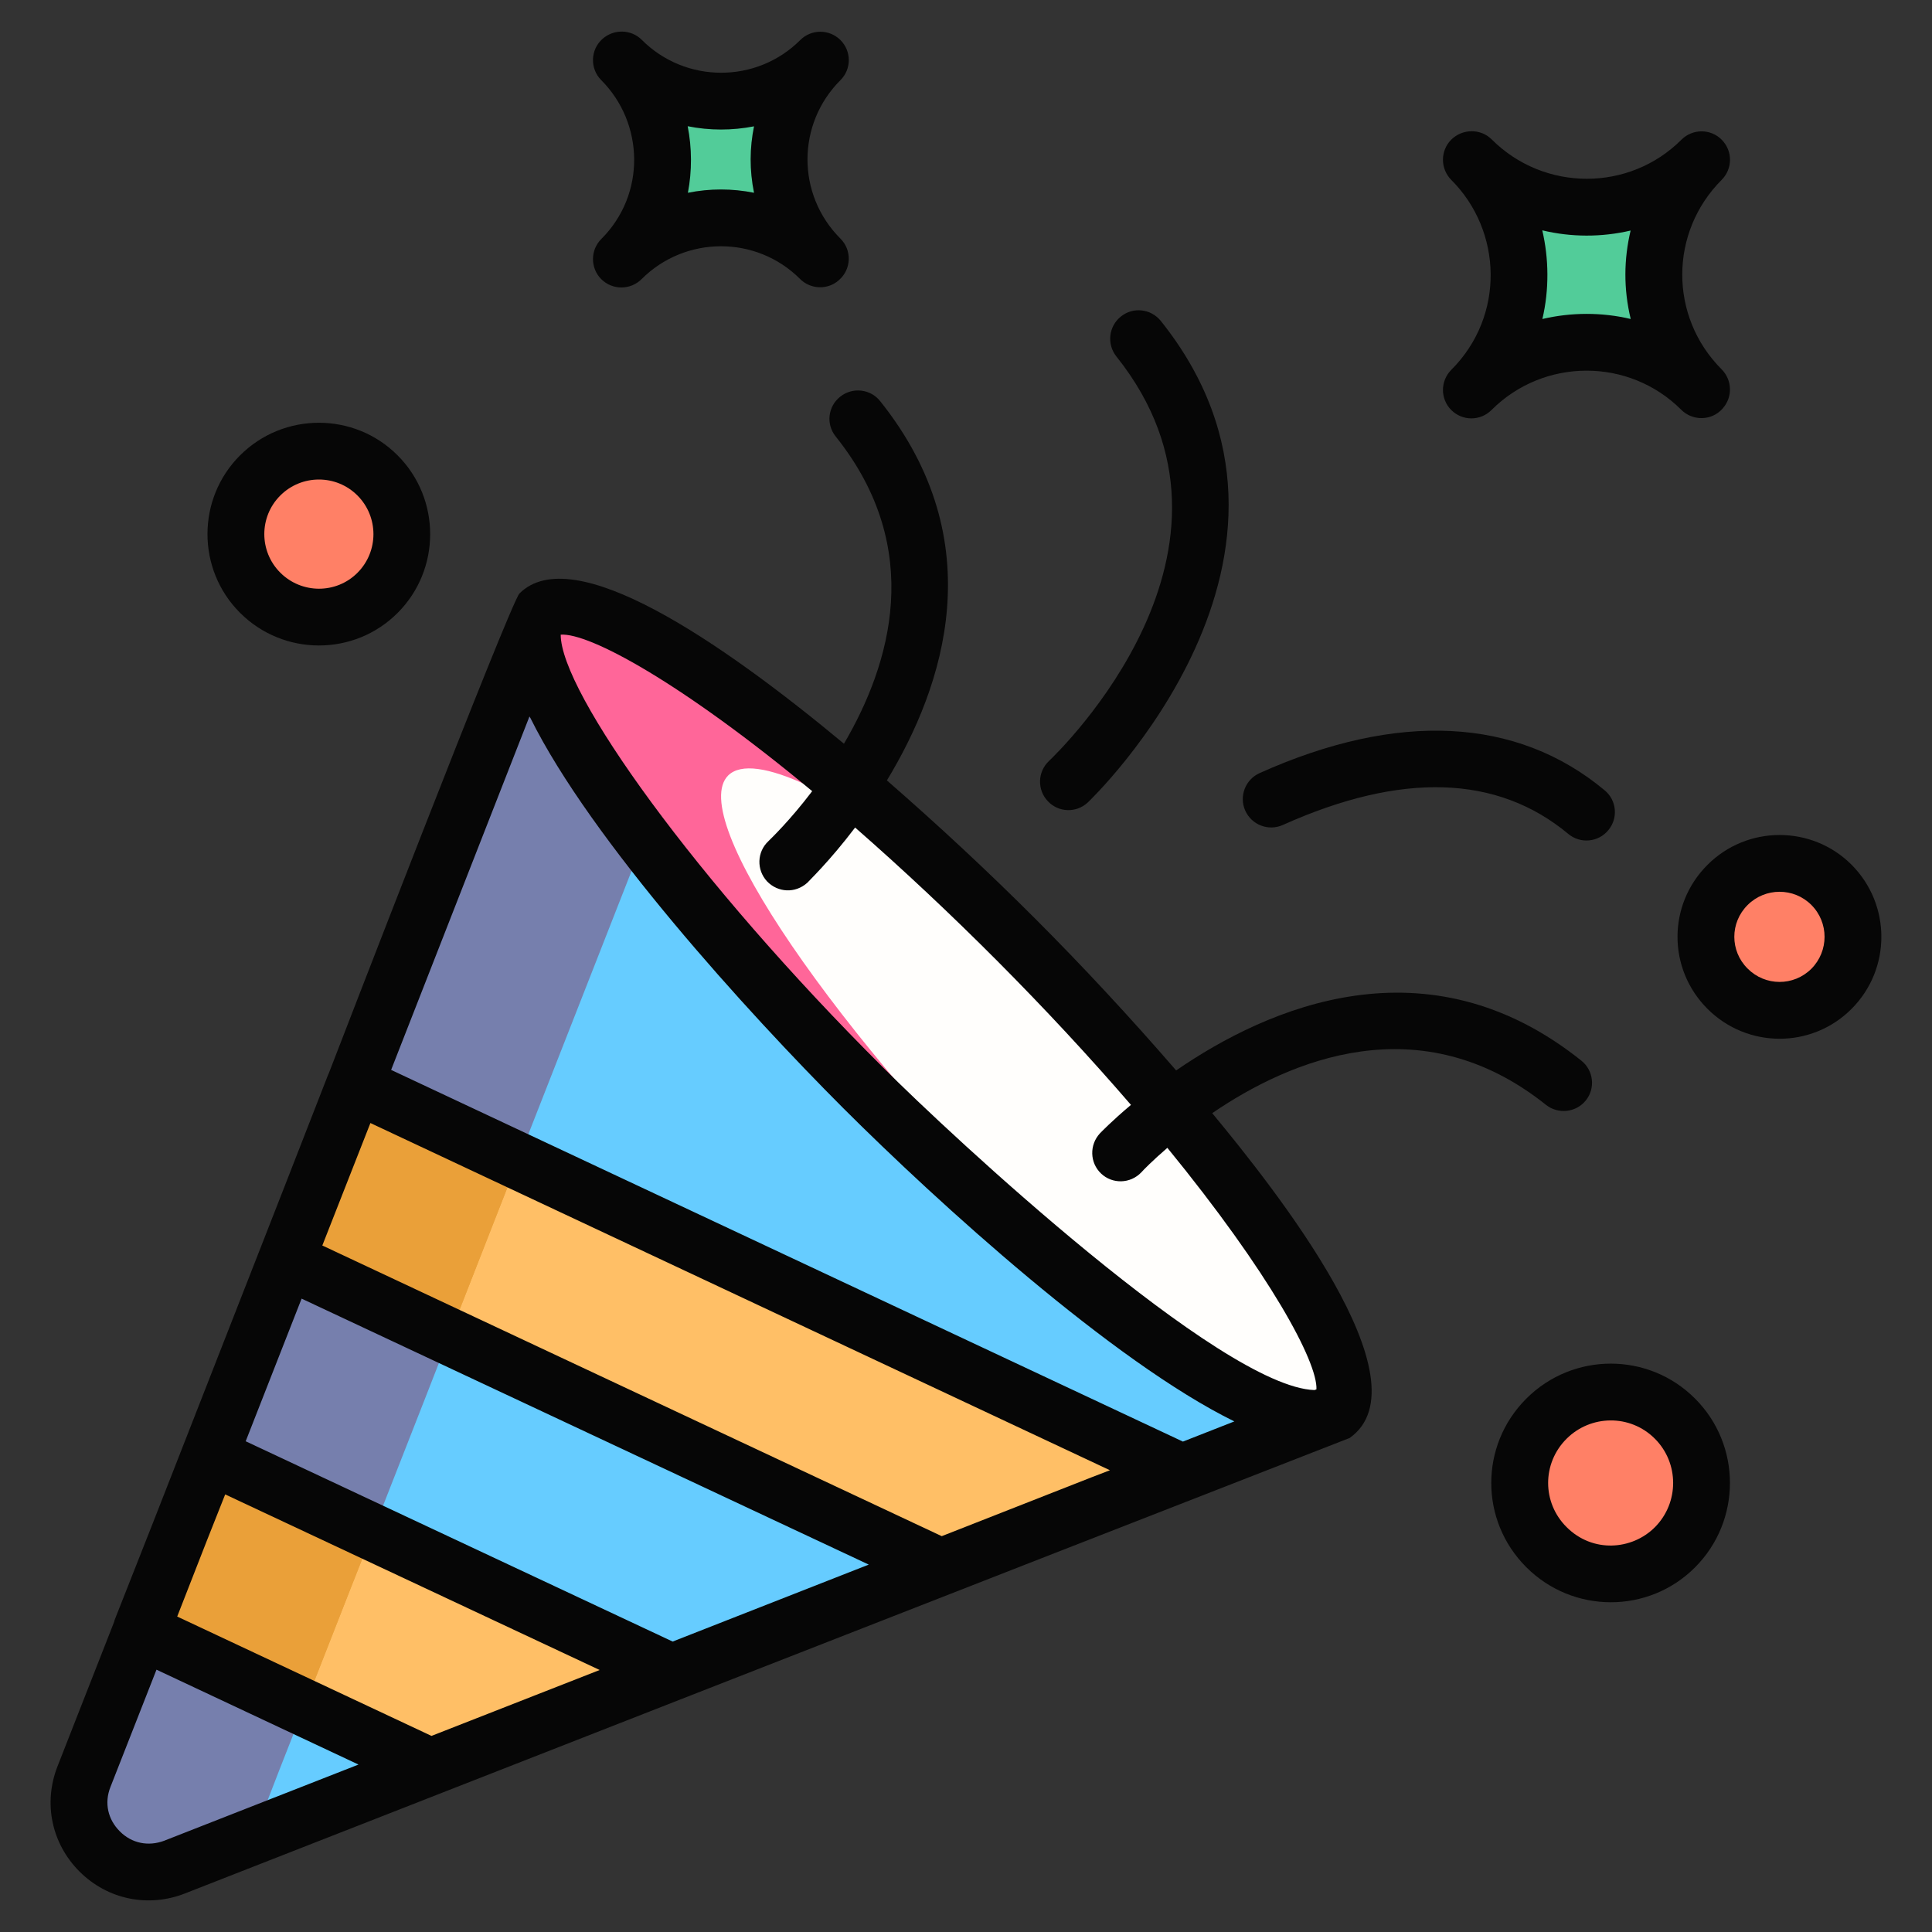 <svg width="18" height="18" viewBox="0 0 18 18" fill="none" xmlns="http://www.w3.org/2000/svg">
<rect x="0" y="0" width="18" height="18" fill="#333333" stroke="none"/>
<g clip-path="url(#clip0_697_3115)">
<path d="M12.461 13.151C12.848 12.764 11.498 10.786 9.445 8.733C7.392 6.68 5.414 5.33 5.027 5.718C4.639 6.105 5.989 8.083 8.042 10.136C10.095 12.189 12.073 13.539 12.461 13.151Z" fill="#FFFEFC"/>
<path d="M10.35 12.178C9.656 11.651 8.854 10.95 8.041 10.137C5.99 8.083 4.64 6.106 5.026 5.716C5.381 5.364 7.046 6.447 8.886 8.191C7.83 7.389 7.02 6.992 6.784 7.225C6.398 7.614 7.748 9.592 9.799 11.643C9.984 11.829 10.167 12.006 10.35 12.178Z" fill="#FF6699"/>
<path d="M12.295 13.218L11.012 13.719L8.767 14.601L6.259 15.582L4.011 16.462L1.625 17.396C1.097 17.602 0.577 17.081 0.783 16.553L1.313 15.195L1.955 13.562L2.668 11.739L3.308 10.103L4.96 5.883C4.926 6.513 6.202 8.294 8.043 10.136C9.884 11.977 11.666 13.253 12.295 13.218Z" fill="#66CCFF"/>
<path d="M4.96 5.883C4.942 6.235 5.331 6.945 5.998 7.824L4.598 11.395L3.96 13.03L3.245 14.854L2.604 16.487L2.364 17.107L1.625 17.395C1.098 17.602 0.577 17.08 0.783 16.554L1.313 15.196L1.953 13.562L2.668 11.739L3.309 10.103L4.96 5.883Z" fill="#767FAD"/>
<path d="M11.011 13.718L8.766 14.6L2.668 11.738L3.307 10.103L11.011 13.718Z" fill="#FFBF66"/>
<path d="M6.259 15.582L4.011 16.462L1.313 15.195L1.955 13.562L6.259 15.582Z" fill="#FFBF66"/>
<path d="M3.473 14.275L3.245 14.854L2.832 15.908L1.313 15.196L1.953 13.562L3.473 14.275Z" fill="#EAA039"/>
<path d="M4.825 10.815L4.598 11.394L4.185 12.45L2.668 11.738L3.309 10.102L4.825 10.815Z" fill="#EAA039"/>
<path d="M4.825 10.815L4.598 11.394L4.185 12.45L2.668 11.738L3.309 10.102L4.825 10.815Z" fill="#EAA039"/>
<path d="M3.473 14.275L3.245 14.854L2.832 15.908L1.313 15.196L1.953 13.562L3.473 14.275Z" fill="#EAA039"/>
<path d="M15.853 3.628L15.851 3.631C15.258 3.038 14.301 3.04 13.708 3.633C14.005 3.337 14.154 2.947 14.152 2.561C14.152 2.171 14.005 1.785 13.708 1.488L13.711 1.486C14.303 2.079 15.26 2.081 15.853 1.488C15.557 1.785 15.41 2.171 15.407 2.558C15.41 2.945 15.557 3.332 15.853 3.628ZM7.643 2.41L7.641 2.412C7.129 1.899 6.302 1.901 5.789 2.414C6.045 2.158 6.175 1.821 6.173 1.487C6.173 1.151 6.045 0.816 5.789 0.56L5.791 0.558C6.304 1.07 7.131 1.072 7.643 0.56C7.387 0.816 7.26 1.151 7.258 1.485C7.26 1.819 7.387 2.154 7.643 2.41Z" fill="#52CC99"/>
<path d="M15.605 14.416C15.274 14.747 14.738 14.745 14.407 14.414C14.076 14.083 14.076 13.549 14.407 13.218C14.738 12.887 15.274 12.885 15.605 13.216C15.936 13.547 15.936 14.085 15.605 14.416ZM17.063 9.213C16.795 9.48 16.362 9.479 16.095 9.211C15.827 8.944 15.827 8.512 16.095 8.245C16.362 7.977 16.795 7.976 17.063 8.243C17.33 8.511 17.33 8.945 17.063 9.213ZM3.517 5.523C3.215 5.826 2.726 5.824 2.423 5.522C2.121 5.22 2.121 4.732 2.423 4.43C2.726 4.128 3.215 4.126 3.517 4.428C3.819 4.73 3.819 5.221 3.517 5.523Z" fill="#FF8066"/>
<path d="M14.732 9.881C13.295 8.732 11.807 9.388 10.958 9.973C10.084 8.964 9.231 8.115 8.263 7.271C8.793 6.397 9.248 5.047 8.2 3.737C8.11 3.623 7.943 3.605 7.829 3.695C7.712 3.787 7.694 3.954 7.787 4.068C8.623 5.113 8.295 6.193 7.863 6.929C6.707 5.968 5.335 5.034 4.84 5.529C4.753 5.616 3.107 9.888 3.062 10.003C3.062 10.005 3.062 10.005 3.059 10.008L2.641 11.08L1.426 14.185L1.066 15.098C1.066 15.101 1.066 15.104 1.066 15.104L0.536 16.456C0.401 16.8 0.481 17.176 0.74 17.436C1.006 17.702 1.386 17.772 1.72 17.642C8.884 14.835 12.565 13.401 12.565 13.401C12.567 13.401 12.57 13.399 12.572 13.399C13.314 12.88 11.871 11.069 11.294 10.371C12.019 9.876 13.234 9.359 14.404 10.294C14.518 10.384 14.685 10.365 14.775 10.252C14.867 10.138 14.846 9.971 14.732 9.881ZM1.529 17.15C1.381 17.205 1.227 17.174 1.116 17.062C1.005 16.951 0.97 16.798 1.029 16.649L1.458 15.556L3.34 16.44L1.529 17.15ZM4.02 16.173L1.651 15.061L1.926 14.357L2.098 13.923L5.587 15.559L4.02 16.173ZM6.267 15.294L2.289 13.428L2.81 12.099L8.094 14.577L6.267 15.294ZM10.169 13.764L8.774 14.312L3.003 11.604L3.239 11.003L3.451 10.463L10.341 13.698L10.169 13.764ZM11.021 13.431L3.644 9.968L4.933 6.675C4.936 6.681 4.938 6.686 4.941 6.688C5.504 7.826 6.961 9.428 7.855 10.323C8.741 11.208 10.371 12.689 11.5 13.243L11.021 13.431ZM12.265 12.944L12.247 12.951C11.378 12.923 8.859 10.578 8.229 9.947C6.476 8.201 5.224 6.448 5.224 5.913C5.489 5.894 6.347 6.358 7.567 7.371C7.36 7.644 7.183 7.813 7.159 7.837C7.051 7.938 7.048 8.105 7.146 8.211C7.247 8.316 7.409 8.326 7.522 8.224C7.527 8.216 7.726 8.028 7.967 7.71C8.861 8.492 9.759 9.392 10.537 10.294C10.357 10.445 10.254 10.553 10.248 10.559C10.148 10.667 10.153 10.834 10.259 10.934C10.361 11.031 10.529 11.033 10.635 10.921C10.648 10.905 10.736 10.815 10.876 10.694C11.834 11.866 12.276 12.689 12.265 12.944Z" fill="#060606"/>
<path d="M10.135 7.476C10.16 7.453 12.552 5.164 10.815 2.99C10.723 2.876 10.557 2.857 10.443 2.949C10.329 3.04 10.31 3.206 10.401 3.321C11.832 5.111 9.857 7.01 9.773 7.09C9.666 7.191 9.662 7.358 9.762 7.464C9.86 7.57 10.028 7.577 10.135 7.476ZM11.952 7.686C13.055 7.191 13.95 7.218 14.612 7.77C14.724 7.863 14.891 7.848 14.984 7.735C15.078 7.623 15.063 7.456 14.95 7.363C14.132 6.681 13.02 6.626 11.735 7.203C11.602 7.263 11.542 7.42 11.602 7.553C11.662 7.686 11.818 7.746 11.952 7.686ZM13.521 3.82C13.625 3.924 13.792 3.924 13.896 3.82C14.384 3.332 15.177 3.331 15.664 3.818C15.768 3.922 15.945 3.924 16.049 3.807L16.051 3.804C16.144 3.7 16.139 3.54 16.04 3.441C15.548 2.948 15.554 2.163 16.04 1.676C16.144 1.572 16.144 1.405 16.04 1.301C15.937 1.198 15.77 1.198 15.666 1.301C15.18 1.788 14.386 1.787 13.898 1.299C13.795 1.196 13.625 1.198 13.521 1.301C13.418 1.404 13.418 1.572 13.521 1.676C13.998 2.152 14.023 2.945 13.521 3.446C13.418 3.55 13.418 3.717 13.521 3.82ZM15.192 2.148C15.129 2.414 15.125 2.69 15.193 2.972C14.923 2.908 14.64 2.909 14.37 2.972C14.435 2.696 14.43 2.406 14.369 2.146C14.639 2.211 14.922 2.211 15.192 2.148ZM5.602 2.601C5.706 2.704 5.873 2.704 5.977 2.601C6.385 2.193 7.047 2.192 7.454 2.599C7.552 2.697 7.711 2.703 7.815 2.611L7.817 2.609C7.932 2.509 7.939 2.331 7.83 2.223C7.418 1.81 7.424 1.153 7.83 0.747C7.934 0.644 7.934 0.476 7.83 0.373C7.727 0.27 7.559 0.27 7.456 0.373C7.049 0.78 6.386 0.779 5.979 0.371C5.88 0.272 5.72 0.269 5.615 0.361C5.5 0.461 5.494 0.639 5.602 0.747C6 1.146 6.021 1.808 5.602 2.227C5.499 2.33 5.499 2.498 5.602 2.601ZM7.025 1.177C6.984 1.379 6.982 1.583 7.025 1.796C6.822 1.755 6.612 1.755 6.409 1.796C6.448 1.593 6.447 1.378 6.407 1.176C6.61 1.217 6.821 1.217 7.025 1.177ZM14.22 13.031C13.785 13.466 13.785 14.167 14.22 14.601C14.653 15.035 15.358 15.038 15.792 14.603C16.226 14.169 16.226 13.463 15.792 13.03C15.359 12.596 14.655 12.596 14.22 13.031ZM15.418 14.229C15.204 14.443 14.837 14.47 14.595 14.227C14.367 14 14.366 13.634 14.595 13.405C14.819 13.181 15.187 13.173 15.418 13.404C15.645 13.631 15.645 14.001 15.418 14.229ZM17.25 8.056C16.881 7.687 16.278 7.687 15.908 8.058C15.536 8.429 15.536 9.027 15.908 9.399C16.279 9.77 16.88 9.771 17.25 9.4C17.621 9.029 17.621 8.428 17.25 8.056ZM16.876 9.026C16.711 9.19 16.446 9.189 16.282 9.024C16.117 8.86 16.117 8.596 16.282 8.432C16.446 8.268 16.712 8.267 16.876 8.431C17.04 8.595 17.04 8.861 16.876 9.026ZM3.704 5.711C4.109 5.306 4.109 4.647 3.704 4.242C3.3 3.837 2.641 3.838 2.236 4.243C1.832 4.647 1.832 5.305 2.236 5.709C2.642 6.115 3.3 6.115 3.704 5.711ZM2.611 4.617C2.81 4.418 3.132 4.418 3.33 4.616C3.529 4.815 3.529 5.138 3.33 5.337C3.132 5.535 2.81 5.534 2.611 5.335C2.413 5.137 2.413 4.815 2.611 4.617Z" fill="#060606"/>
</g>
<defs>
<clipPath id="clip0_697_3115">
<rect width="18" height="18" fill="white"/>
</clipPath>
</defs>
</svg>

